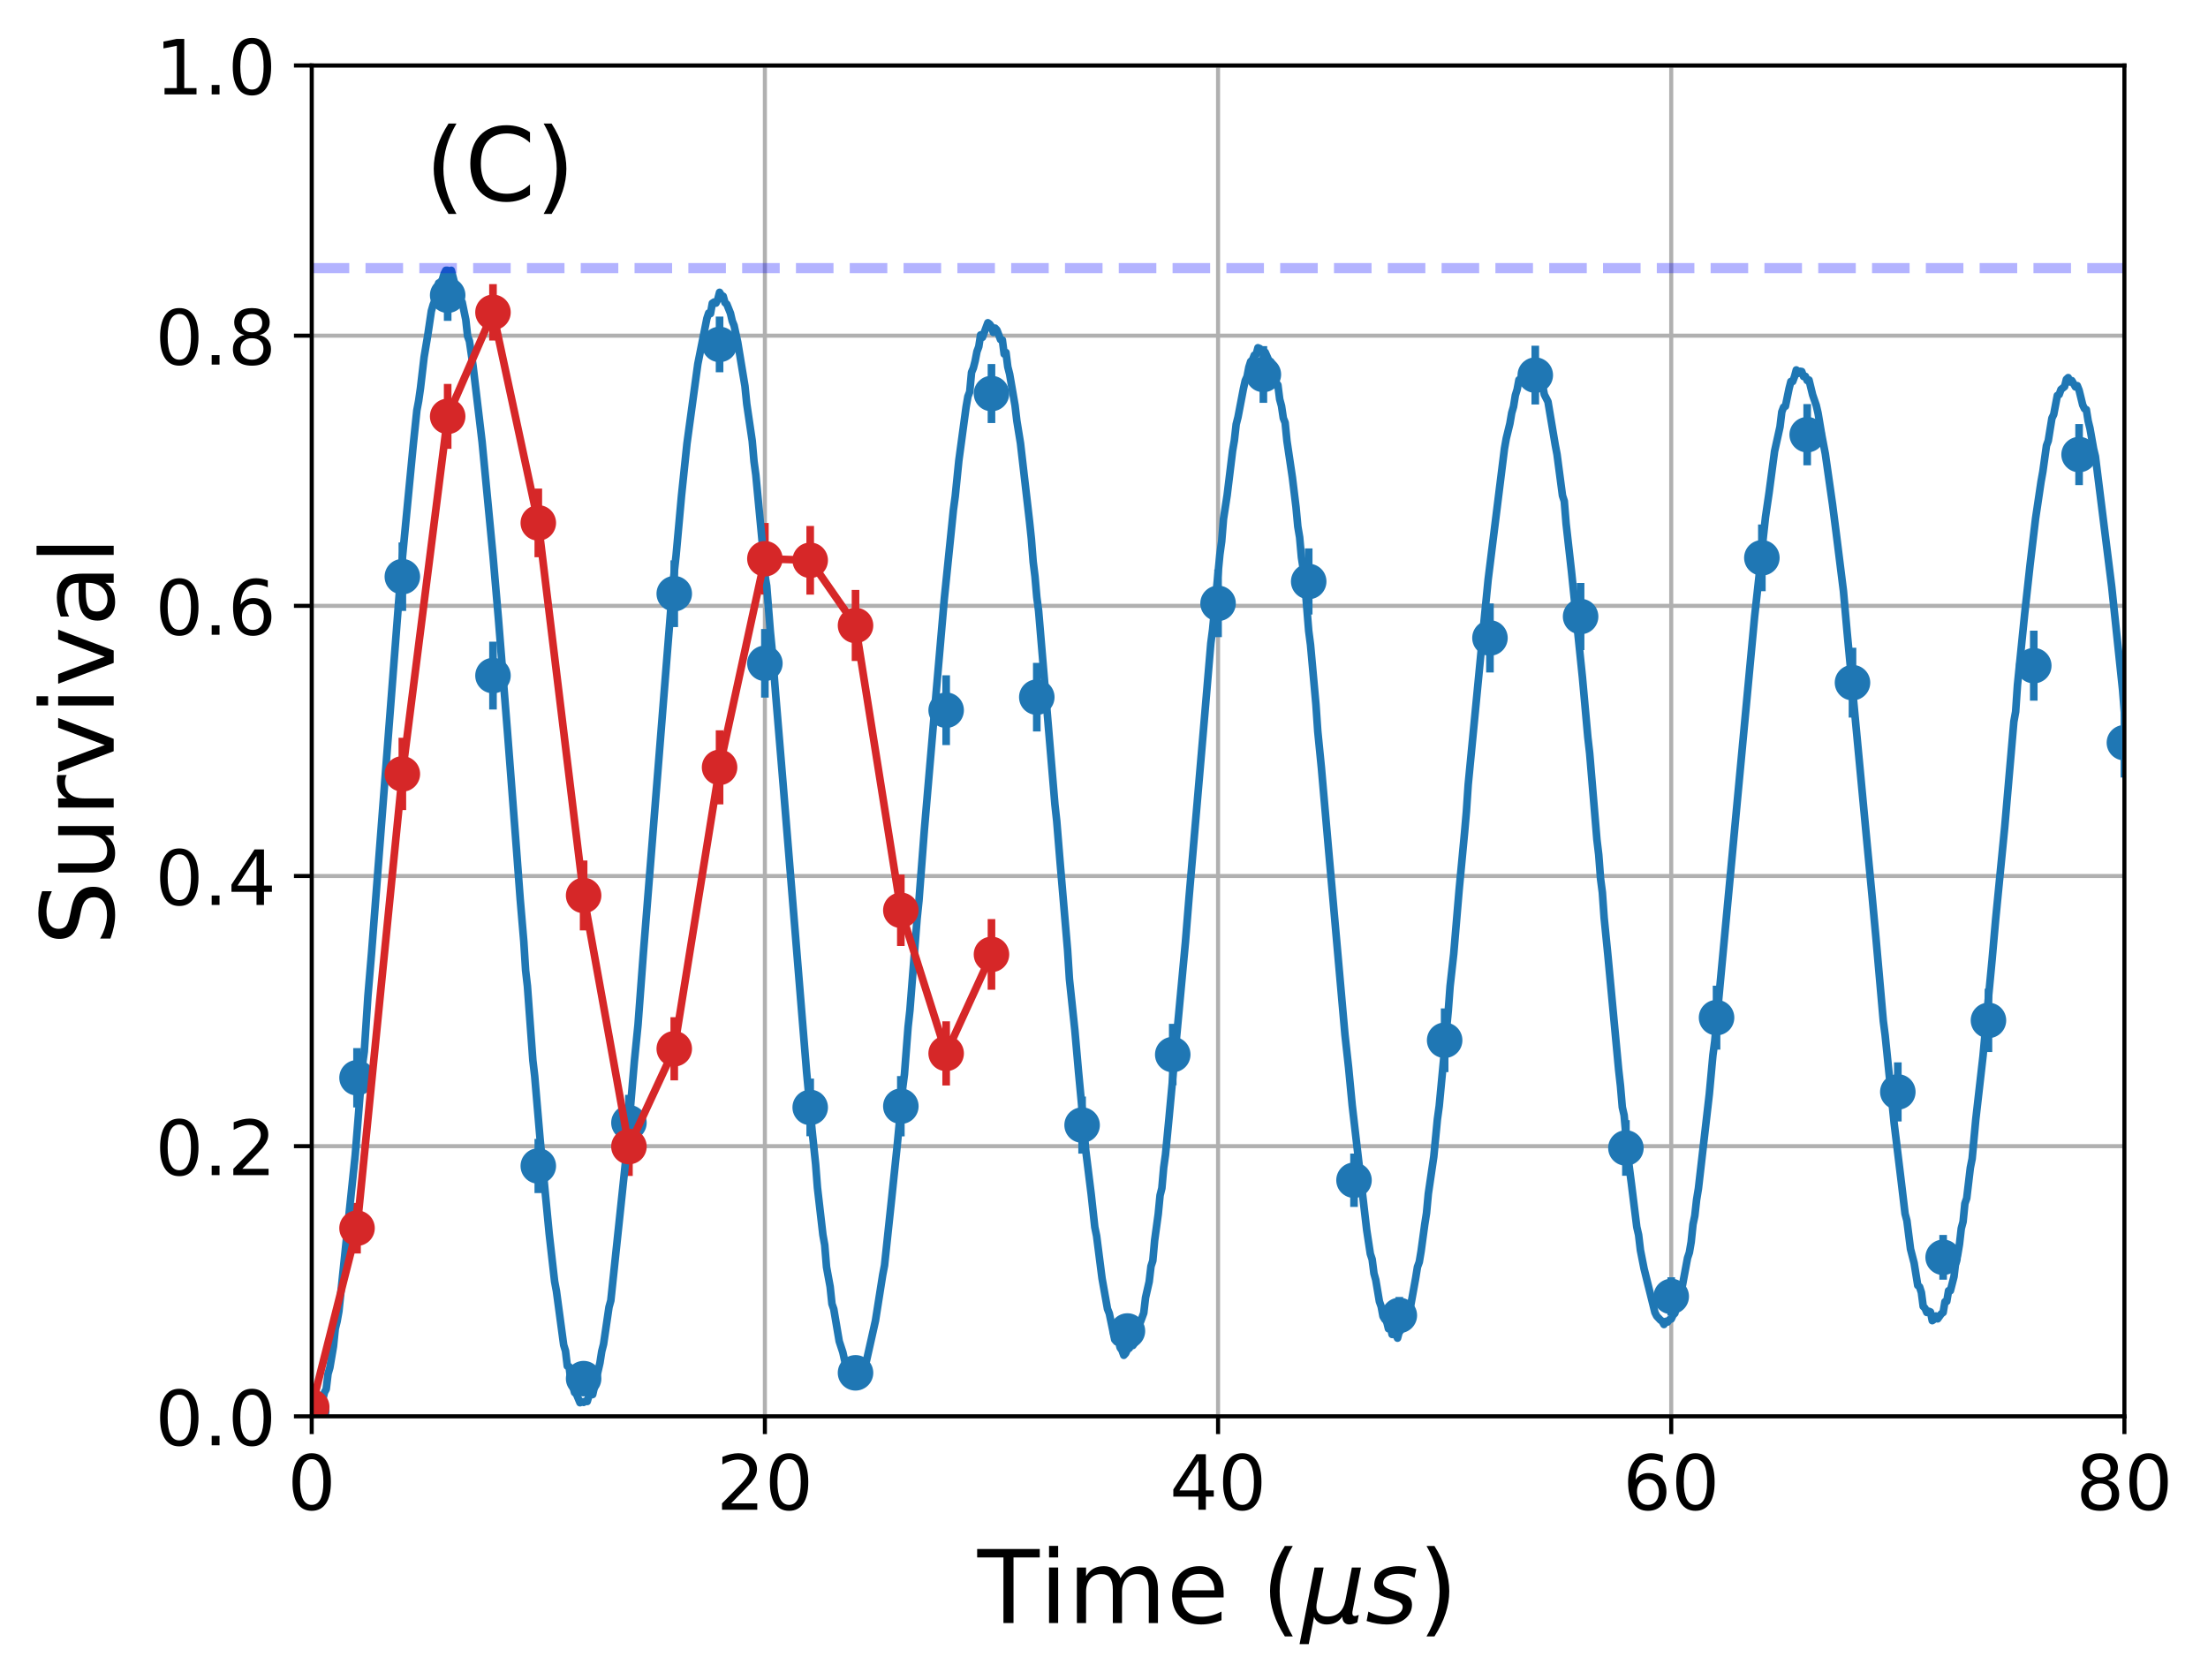 <?xml version="1.0" encoding="utf-8" standalone="no"?>
<!DOCTYPE svg PUBLIC "-//W3C//DTD SVG 1.1//EN"
  "http://www.w3.org/Graphics/SVG/1.1/DTD/svg11.dtd">
<!-- Created with matplotlib (http://matplotlib.org/) -->
<svg height="331pt" version="1.1" viewBox="0 0 435 331" width="435pt" xmlns="http://www.w3.org/2000/svg" xmlns:xlink="http://www.w3.org/1999/xlink">
 <defs>
  <style type="text/css">
*{stroke-linecap:butt;stroke-linejoin:round;}
  </style>
 </defs>
 <g id="figure_1">
  <g id="patch_1">
   <path d="M 0 331.128 
L 435.275 331.128 
L 435.275 0 
L 0 0 
z
" style="fill:none;"/>
  </g>
  <g id="axes_1">
   <g id="patch_2">
    <path d="M 61.411 279.011 
L 418.531 279.011 
L 418.531 12.899 
L 61.411 12.899 
z
" style="fill:none;"/>
   </g>
   <g id="matplotlib.axis_1">
    <g id="xtick_1">
     <g id="line2d_1">
      <path clip-path="url(#pe418aaad8c)" d="M 61.411 279.011 
L 61.411 12.899 
" style="fill:none;stroke:#b0b0b0;stroke-linecap:square;stroke-width:0.8;"/>
     </g>
     <g id="line2d_2">
      <defs>
       <path d="M 0 0 
L 0 3.5 
" id="m0480467677" style="stroke:#000000;stroke-width:0.8;"/>
      </defs>
      <g>
       <use style="stroke:#000000;stroke-width:0.8;" x="61.411" xlink:href="#m0480467677" y="279.011"/>
      </g>
     </g>
     <g id="text_1">
      <!-- 0 -->
      <defs>
       <path d="M 31.781 66.406 
Q 24.172 66.406 20.328 58.906 
Q 16.5 51.422 16.5 36.375 
Q 16.5 21.391 20.328 13.891 
Q 24.172 6.391 31.781 6.391 
Q 39.453 6.391 43.281 13.891 
Q 47.125 21.391 47.125 36.375 
Q 47.125 51.422 43.281 58.906 
Q 39.453 66.406 31.781 66.406 
z
M 31.781 74.219 
Q 44.047 74.219 50.516 64.516 
Q 56.984 54.828 56.984 36.375 
Q 56.984 17.969 50.516 8.266 
Q 44.047 -1.422 31.781 -1.422 
Q 19.531 -1.422 13.062 8.266 
Q 6.594 17.969 6.594 36.375 
Q 6.594 54.828 13.062 64.516 
Q 19.531 74.219 31.781 74.219 
z
" id="DejaVuSans-30"/>
      </defs>
      <g transform="translate(56.639 297.408)scale(0.15 -0.15)">
       <use xlink:href="#DejaVuSans-30"/>
      </g>
     </g>
    </g>
    <g id="xtick_2">
     <g id="line2d_3">
      <path clip-path="url(#pe418aaad8c)" d="M 150.691 279.011 
L 150.691 12.899 
" style="fill:none;stroke:#b0b0b0;stroke-linecap:square;stroke-width:0.8;"/>
     </g>
     <g id="line2d_4">
      <g>
       <use style="stroke:#000000;stroke-width:0.8;" x="150.691" xlink:href="#m0480467677" y="279.011"/>
      </g>
     </g>
     <g id="text_2">
      <!-- 20 -->
      <defs>
       <path d="M 19.188 8.297 
L 53.609 8.297 
L 53.609 0 
L 7.328 0 
L 7.328 8.297 
Q 12.938 14.109 22.625 23.891 
Q 32.328 33.688 34.812 36.531 
Q 39.547 41.844 41.422 45.531 
Q 43.312 49.219 43.312 52.781 
Q 43.312 58.594 39.234 62.25 
Q 35.156 65.922 28.609 65.922 
Q 23.969 65.922 18.812 64.312 
Q 13.672 62.703 7.812 59.422 
L 7.812 69.391 
Q 13.766 71.781 18.938 73 
Q 24.125 74.219 28.422 74.219 
Q 39.75 74.219 46.484 68.547 
Q 53.219 62.891 53.219 53.422 
Q 53.219 48.922 51.531 44.891 
Q 49.859 40.875 45.406 35.406 
Q 44.188 33.984 37.641 27.219 
Q 31.109 20.453 19.188 8.297 
z
" id="DejaVuSans-32"/>
      </defs>
      <g transform="translate(141.147 297.408)scale(0.15 -0.15)">
       <use xlink:href="#DejaVuSans-32"/>
       <use x="63.623" xlink:href="#DejaVuSans-30"/>
      </g>
     </g>
    </g>
    <g id="xtick_3">
     <g id="line2d_5">
      <path clip-path="url(#pe418aaad8c)" d="M 239.971 279.011 
L 239.971 12.899 
" style="fill:none;stroke:#b0b0b0;stroke-linecap:square;stroke-width:0.8;"/>
     </g>
     <g id="line2d_6">
      <g>
       <use style="stroke:#000000;stroke-width:0.8;" x="239.971" xlink:href="#m0480467677" y="279.011"/>
      </g>
     </g>
     <g id="text_3">
      <!-- 40 -->
      <defs>
       <path d="M 37.797 64.312 
L 12.891 25.391 
L 37.797 25.391 
z
M 35.203 72.906 
L 47.609 72.906 
L 47.609 25.391 
L 58.016 25.391 
L 58.016 17.188 
L 47.609 17.188 
L 47.609 0 
L 37.797 0 
L 37.797 17.188 
L 4.891 17.188 
L 4.891 26.703 
z
" id="DejaVuSans-34"/>
      </defs>
      <g transform="translate(230.427 297.408)scale(0.15 -0.15)">
       <use xlink:href="#DejaVuSans-34"/>
       <use x="63.623" xlink:href="#DejaVuSans-30"/>
      </g>
     </g>
    </g>
    <g id="xtick_4">
     <g id="line2d_7">
      <path clip-path="url(#pe418aaad8c)" d="M 329.251 279.011 
L 329.251 12.899 
" style="fill:none;stroke:#b0b0b0;stroke-linecap:square;stroke-width:0.8;"/>
     </g>
     <g id="line2d_8">
      <g>
       <use style="stroke:#000000;stroke-width:0.8;" x="329.251" xlink:href="#m0480467677" y="279.011"/>
      </g>
     </g>
     <g id="text_4">
      <!-- 60 -->
      <defs>
       <path d="M 33.016 40.375 
Q 26.375 40.375 22.484 35.828 
Q 18.609 31.297 18.609 23.391 
Q 18.609 15.531 22.484 10.953 
Q 26.375 6.391 33.016 6.391 
Q 39.656 6.391 43.531 10.953 
Q 47.406 15.531 47.406 23.391 
Q 47.406 31.297 43.531 35.828 
Q 39.656 40.375 33.016 40.375 
z
M 52.594 71.297 
L 52.594 62.312 
Q 48.875 64.062 45.094 64.984 
Q 41.312 65.922 37.594 65.922 
Q 27.828 65.922 22.672 59.328 
Q 17.531 52.734 16.797 39.406 
Q 19.672 43.656 24.016 45.922 
Q 28.375 48.188 33.594 48.188 
Q 44.578 48.188 50.953 41.516 
Q 57.328 34.859 57.328 23.391 
Q 57.328 12.156 50.688 5.359 
Q 44.047 -1.422 33.016 -1.422 
Q 20.359 -1.422 13.672 8.266 
Q 6.984 17.969 6.984 36.375 
Q 6.984 53.656 15.188 63.938 
Q 23.391 74.219 37.203 74.219 
Q 40.922 74.219 44.703 73.484 
Q 48.484 72.75 52.594 71.297 
z
" id="DejaVuSans-36"/>
      </defs>
      <g transform="translate(319.707 297.408)scale(0.15 -0.15)">
       <use xlink:href="#DejaVuSans-36"/>
       <use x="63.623" xlink:href="#DejaVuSans-30"/>
      </g>
     </g>
    </g>
    <g id="xtick_5">
     <g id="line2d_9">
      <path clip-path="url(#pe418aaad8c)" d="M 418.531 279.011 
L 418.531 12.899 
" style="fill:none;stroke:#b0b0b0;stroke-linecap:square;stroke-width:0.8;"/>
     </g>
     <g id="line2d_10">
      <g>
       <use style="stroke:#000000;stroke-width:0.8;" x="418.531" xlink:href="#m0480467677" y="279.011"/>
      </g>
     </g>
     <g id="text_5">
      <!-- 80 -->
      <defs>
       <path d="M 31.781 34.625 
Q 24.75 34.625 20.719 30.859 
Q 16.703 27.094 16.703 20.516 
Q 16.703 13.922 20.719 10.156 
Q 24.75 6.391 31.781 6.391 
Q 38.812 6.391 42.859 10.172 
Q 46.922 13.969 46.922 20.516 
Q 46.922 27.094 42.891 30.859 
Q 38.875 34.625 31.781 34.625 
z
M 21.922 38.812 
Q 15.578 40.375 12.031 44.719 
Q 8.5 49.078 8.5 55.328 
Q 8.5 64.062 14.719 69.141 
Q 20.953 74.219 31.781 74.219 
Q 42.672 74.219 48.875 69.141 
Q 55.078 64.062 55.078 55.328 
Q 55.078 49.078 51.531 44.719 
Q 48 40.375 41.703 38.812 
Q 48.828 37.156 52.797 32.312 
Q 56.781 27.484 56.781 20.516 
Q 56.781 9.906 50.312 4.234 
Q 43.844 -1.422 31.781 -1.422 
Q 19.734 -1.422 13.25 4.234 
Q 6.781 9.906 6.781 20.516 
Q 6.781 27.484 10.781 32.312 
Q 14.797 37.156 21.922 38.812 
z
M 18.312 54.391 
Q 18.312 48.734 21.844 45.562 
Q 25.391 42.391 31.781 42.391 
Q 38.141 42.391 41.719 45.562 
Q 45.312 48.734 45.312 54.391 
Q 45.312 60.062 41.719 63.234 
Q 38.141 66.406 31.781 66.406 
Q 25.391 66.406 21.844 63.234 
Q 18.312 60.062 18.312 54.391 
z
" id="DejaVuSans-38"/>
      </defs>
      <g transform="translate(408.987 297.408)scale(0.15 -0.15)">
       <use xlink:href="#DejaVuSans-38"/>
       <use x="63.623" xlink:href="#DejaVuSans-30"/>
      </g>
     </g>
    </g>
    <g id="text_6">
     <!-- Time ($\mu s$) -->
     <defs>
      <path d="M -0.297 72.906 
L 61.375 72.906 
L 61.375 64.594 
L 35.5 64.594 
L 35.5 0 
L 25.594 0 
L 25.594 64.594 
L -0.297 64.594 
z
" id="DejaVuSans-54"/>
      <path d="M 9.422 54.688 
L 18.406 54.688 
L 18.406 0 
L 9.422 0 
z
M 9.422 75.984 
L 18.406 75.984 
L 18.406 64.594 
L 9.422 64.594 
z
" id="DejaVuSans-69"/>
      <path d="M 52 44.188 
Q 55.375 50.25 60.062 53.125 
Q 64.75 56 71.094 56 
Q 79.641 56 84.281 50.016 
Q 88.922 44.047 88.922 33.016 
L 88.922 0 
L 79.891 0 
L 79.891 32.719 
Q 79.891 40.578 77.094 44.375 
Q 74.312 48.188 68.609 48.188 
Q 61.625 48.188 57.562 43.547 
Q 53.516 38.922 53.516 30.906 
L 53.516 0 
L 44.484 0 
L 44.484 32.719 
Q 44.484 40.625 41.703 44.406 
Q 38.922 48.188 33.109 48.188 
Q 26.219 48.188 22.156 43.531 
Q 18.109 38.875 18.109 30.906 
L 18.109 0 
L 9.078 0 
L 9.078 54.688 
L 18.109 54.688 
L 18.109 46.188 
Q 21.188 51.219 25.484 53.609 
Q 29.781 56 35.688 56 
Q 41.656 56 45.828 52.969 
Q 50 49.953 52 44.188 
z
" id="DejaVuSans-6d"/>
      <path d="M 56.203 29.594 
L 56.203 25.203 
L 14.891 25.203 
Q 15.484 15.922 20.484 11.062 
Q 25.484 6.203 34.422 6.203 
Q 39.594 6.203 44.453 7.469 
Q 49.312 8.734 54.109 11.281 
L 54.109 2.781 
Q 49.266 0.734 44.188 -0.344 
Q 39.109 -1.422 33.891 -1.422 
Q 20.797 -1.422 13.156 6.188 
Q 5.516 13.812 5.516 26.812 
Q 5.516 40.234 12.766 48.109 
Q 20.016 56 32.328 56 
Q 43.359 56 49.781 48.891 
Q 56.203 41.797 56.203 29.594 
z
M 47.219 32.234 
Q 47.125 39.594 43.094 43.984 
Q 39.062 48.391 32.422 48.391 
Q 24.906 48.391 20.391 44.141 
Q 15.875 39.891 15.188 32.172 
z
" id="DejaVuSans-65"/>
      <path id="DejaVuSans-20"/>
      <path d="M 31 75.875 
Q 24.469 64.656 21.281 53.656 
Q 18.109 42.672 18.109 31.391 
Q 18.109 20.125 21.312 9.062 
Q 24.516 -2 31 -13.188 
L 23.188 -13.188 
Q 15.875 -1.703 12.234 9.375 
Q 8.594 20.453 8.594 31.391 
Q 8.594 42.281 12.203 53.312 
Q 15.828 64.359 23.188 75.875 
z
" id="DejaVuSans-28"/>
      <path d="M -1.312 -20.797 
L 13.375 54.688 
L 22.406 54.688 
L 15.766 20.656 
Q 15.578 19.625 15.422 18.359 
Q 15.281 17.094 15.281 15.828 
Q 15.281 11.281 18.141 8.828 
Q 21 6.391 26.312 6.391 
Q 33.547 6.391 37.984 10.484 
Q 42.438 14.594 44 22.797 
L 50.203 54.688 
L 59.188 54.688 
L 51.031 12.641 
Q 50.828 11.719 50.75 11.031 
Q 50.688 10.359 50.688 9.812 
Q 50.688 8.297 51.297 7.594 
Q 51.906 6.891 53.219 6.891 
Q 53.719 6.891 54.562 7.125 
Q 55.422 7.375 56.984 8.016 
L 55.609 0.781 
Q 53.469 -0.297 51.516 -0.859 
Q 49.562 -1.422 47.703 -1.422 
Q 44.484 -1.422 42.656 0.625 
Q 40.828 2.688 40.828 6.297 
Q 38.094 2.391 34.297 0.484 
Q 30.516 -1.422 25.391 -1.422 
Q 20.844 -1.422 17.453 0.672 
Q 14.062 2.781 12.984 6.203 
L 7.719 -20.797 
z
" id="DejaVuSans-Oblique-3bc"/>
      <path d="M 50 53.078 
L 48.297 44.578 
Q 44.734 46.531 40.766 47.5 
Q 36.812 48.484 32.625 48.484 
Q 25.531 48.484 21.453 46.062 
Q 17.391 43.656 17.391 39.5 
Q 17.391 34.672 26.859 32.078 
Q 27.594 31.891 27.938 31.781 
L 30.812 30.906 
Q 39.797 28.422 42.797 25.688 
Q 45.797 22.953 45.797 18.219 
Q 45.797 9.516 38.891 4.047 
Q 31.984 -1.422 20.797 -1.422 
Q 16.453 -1.422 11.672 -0.578 
Q 6.891 0.25 1.125 2 
L 2.875 11.281 
Q 7.812 8.734 12.594 7.422 
Q 17.391 6.109 21.781 6.109 
Q 28.375 6.109 32.5 8.938 
Q 36.625 11.766 36.625 16.109 
Q 36.625 20.797 25.781 23.688 
L 24.859 23.922 
L 21.781 24.703 
Q 14.938 26.516 11.766 29.469 
Q 8.594 32.422 8.594 37.016 
Q 8.594 45.75 15.156 50.875 
Q 21.734 56 33.016 56 
Q 37.453 56 41.672 55.266 
Q 45.906 54.547 50 53.078 
z
" id="DejaVuSans-Oblique-73"/>
      <path d="M 8.016 75.875 
L 15.828 75.875 
Q 23.141 64.359 26.781 53.312 
Q 30.422 42.281 30.422 31.391 
Q 30.422 20.453 26.781 9.375 
Q 23.141 -1.703 15.828 -13.188 
L 8.016 -13.188 
Q 14.5 -2 17.703 9.062 
Q 20.906 20.125 20.906 31.391 
Q 20.906 42.672 17.703 53.656 
Q 14.5 64.656 8.016 75.875 
z
" id="DejaVuSans-29"/>
     </defs>
     <g transform="translate(192.571 319.728)scale(0.2 -0.2)">
      <use transform="translate(0 0.016)" xlink:href="#DejaVuSans-54"/>
      <use transform="translate(61.084 0.016)" xlink:href="#DejaVuSans-69"/>
      <use transform="translate(88.867 0.016)" xlink:href="#DejaVuSans-6d"/>
      <use transform="translate(186.279 0.016)" xlink:href="#DejaVuSans-65"/>
      <use transform="translate(247.803 0.016)" xlink:href="#DejaVuSans-20"/>
      <use transform="translate(279.59 0.016)" xlink:href="#DejaVuSans-28"/>
      <use transform="translate(318.604 0.016)" xlink:href="#DejaVuSans-Oblique-3bc"/>
      <use transform="translate(382.227 0.016)" xlink:href="#DejaVuSans-Oblique-73"/>
      <use transform="translate(434.326 0.016)" xlink:href="#DejaVuSans-29"/>
     </g>
    </g>
   </g>
   <g id="matplotlib.axis_2">
    <g id="ytick_1">
     <g id="line2d_11">
      <path clip-path="url(#pe418aaad8c)" d="M 61.411 279.011 
L 418.531 279.011 
" style="fill:none;stroke:#b0b0b0;stroke-linecap:square;stroke-width:0.8;"/>
     </g>
     <g id="line2d_12">
      <defs>
       <path d="M 0 0 
L -3.5 0 
" id="mcb8941f586" style="stroke:#000000;stroke-width:0.8;"/>
      </defs>
      <g>
       <use style="stroke:#000000;stroke-width:0.8;" x="61.411" xlink:href="#mcb8941f586" y="279.011"/>
      </g>
     </g>
     <g id="text_7">
      <!-- 0.0 -->
      <defs>
       <path d="M 10.688 12.406 
L 21 12.406 
L 21 0 
L 10.688 0 
z
" id="DejaVuSans-2e"/>
      </defs>
      <g transform="translate(30.556 284.71)scale(0.15 -0.15)">
       <use xlink:href="#DejaVuSans-30"/>
       <use x="63.623" xlink:href="#DejaVuSans-2e"/>
       <use x="95.41" xlink:href="#DejaVuSans-30"/>
      </g>
     </g>
    </g>
    <g id="ytick_2">
     <g id="line2d_13">
      <path clip-path="url(#pe418aaad8c)" d="M 61.411 225.788 
L 418.531 225.788 
" style="fill:none;stroke:#b0b0b0;stroke-linecap:square;stroke-width:0.8;"/>
     </g>
     <g id="line2d_14">
      <g>
       <use style="stroke:#000000;stroke-width:0.8;" x="61.411" xlink:href="#mcb8941f586" y="225.788"/>
      </g>
     </g>
     <g id="text_8">
      <!-- 0.2 -->
      <g transform="translate(30.556 231.487)scale(0.15 -0.15)">
       <use xlink:href="#DejaVuSans-30"/>
       <use x="63.623" xlink:href="#DejaVuSans-2e"/>
       <use x="95.41" xlink:href="#DejaVuSans-32"/>
      </g>
     </g>
    </g>
    <g id="ytick_3">
     <g id="line2d_15">
      <path clip-path="url(#pe418aaad8c)" d="M 61.411 172.566 
L 418.531 172.566 
" style="fill:none;stroke:#b0b0b0;stroke-linecap:square;stroke-width:0.8;"/>
     </g>
     <g id="line2d_16">
      <g>
       <use style="stroke:#000000;stroke-width:0.8;" x="61.411" xlink:href="#mcb8941f586" y="172.566"/>
      </g>
     </g>
     <g id="text_9">
      <!-- 0.4 -->
      <g transform="translate(30.556 178.265)scale(0.15 -0.15)">
       <use xlink:href="#DejaVuSans-30"/>
       <use x="63.623" xlink:href="#DejaVuSans-2e"/>
       <use x="95.41" xlink:href="#DejaVuSans-34"/>
      </g>
     </g>
    </g>
    <g id="ytick_4">
     <g id="line2d_17">
      <path clip-path="url(#pe418aaad8c)" d="M 61.411 119.344 
L 418.531 119.344 
" style="fill:none;stroke:#b0b0b0;stroke-linecap:square;stroke-width:0.8;"/>
     </g>
     <g id="line2d_18">
      <g>
       <use style="stroke:#000000;stroke-width:0.8;" x="61.411" xlink:href="#mcb8941f586" y="119.344"/>
      </g>
     </g>
     <g id="text_10">
      <!-- 0.6 -->
      <g transform="translate(30.556 125.042)scale(0.15 -0.15)">
       <use xlink:href="#DejaVuSans-30"/>
       <use x="63.623" xlink:href="#DejaVuSans-2e"/>
       <use x="95.41" xlink:href="#DejaVuSans-36"/>
      </g>
     </g>
    </g>
    <g id="ytick_5">
     <g id="line2d_19">
      <path clip-path="url(#pe418aaad8c)" d="M 61.411 66.121 
L 418.531 66.121 
" style="fill:none;stroke:#b0b0b0;stroke-linecap:square;stroke-width:0.8;"/>
     </g>
     <g id="line2d_20">
      <g>
       <use style="stroke:#000000;stroke-width:0.8;" x="61.411" xlink:href="#mcb8941f586" y="66.121"/>
      </g>
     </g>
     <g id="text_11">
      <!-- 0.8 -->
      <g transform="translate(30.556 71.82)scale(0.15 -0.15)">
       <use xlink:href="#DejaVuSans-30"/>
       <use x="63.623" xlink:href="#DejaVuSans-2e"/>
       <use x="95.41" xlink:href="#DejaVuSans-38"/>
      </g>
     </g>
    </g>
    <g id="ytick_6">
     <g id="line2d_21">
      <path clip-path="url(#pe418aaad8c)" d="M 61.411 12.899 
L 418.531 12.899 
" style="fill:none;stroke:#b0b0b0;stroke-linecap:square;stroke-width:0.8;"/>
     </g>
     <g id="line2d_22">
      <g>
       <use style="stroke:#000000;stroke-width:0.8;" x="61.411" xlink:href="#mcb8941f586" y="12.899"/>
      </g>
     </g>
     <g id="text_12">
      <!-- 1.0 -->
      <defs>
       <path d="M 12.406 8.297 
L 28.516 8.297 
L 28.516 63.922 
L 10.984 60.406 
L 10.984 69.391 
L 28.422 72.906 
L 38.281 72.906 
L 38.281 8.297 
L 54.391 8.297 
L 54.391 0 
L 12.406 0 
z
" id="DejaVuSans-31"/>
      </defs>
      <g transform="translate(30.556 18.598)scale(0.15 -0.15)">
       <use xlink:href="#DejaVuSans-31"/>
       <use x="63.623" xlink:href="#DejaVuSans-2e"/>
       <use x="95.41" xlink:href="#DejaVuSans-30"/>
      </g>
     </g>
    </g>
    <g id="text_13">
     <!-- Survival -->
     <defs>
      <path d="M 53.516 70.516 
L 53.516 60.891 
Q 47.906 63.578 42.922 64.891 
Q 37.938 66.219 33.297 66.219 
Q 25.25 66.219 20.875 63.094 
Q 16.5 59.969 16.5 54.203 
Q 16.5 49.359 19.406 46.891 
Q 22.312 44.438 30.422 42.922 
L 36.375 41.703 
Q 47.406 39.594 52.656 34.297 
Q 57.906 29 57.906 20.125 
Q 57.906 9.516 50.797 4.047 
Q 43.703 -1.422 29.984 -1.422 
Q 24.812 -1.422 18.969 -0.25 
Q 13.141 0.922 6.891 3.219 
L 6.891 13.375 
Q 12.891 10.016 18.656 8.297 
Q 24.422 6.594 29.984 6.594 
Q 38.422 6.594 43.016 9.906 
Q 47.609 13.234 47.609 19.391 
Q 47.609 24.75 44.312 27.781 
Q 41.016 30.812 33.5 32.328 
L 27.484 33.5 
Q 16.453 35.688 11.516 40.375 
Q 6.594 45.062 6.594 53.422 
Q 6.594 63.094 13.406 68.656 
Q 20.219 74.219 32.172 74.219 
Q 37.312 74.219 42.625 73.281 
Q 47.953 72.359 53.516 70.516 
z
" id="DejaVuSans-53"/>
      <path d="M 8.5 21.578 
L 8.5 54.688 
L 17.484 54.688 
L 17.484 21.922 
Q 17.484 14.156 20.5 10.266 
Q 23.531 6.391 29.594 6.391 
Q 36.859 6.391 41.078 11.031 
Q 45.312 15.672 45.312 23.688 
L 45.312 54.688 
L 54.297 54.688 
L 54.297 0 
L 45.312 0 
L 45.312 8.406 
Q 42.047 3.422 37.719 1 
Q 33.406 -1.422 27.688 -1.422 
Q 18.266 -1.422 13.375 4.438 
Q 8.5 10.297 8.5 21.578 
z
M 31.109 56 
z
" id="DejaVuSans-75"/>
      <path d="M 41.109 46.297 
Q 39.594 47.172 37.812 47.578 
Q 36.031 48 33.891 48 
Q 26.266 48 22.188 43.047 
Q 18.109 38.094 18.109 28.812 
L 18.109 0 
L 9.078 0 
L 9.078 54.688 
L 18.109 54.688 
L 18.109 46.188 
Q 20.953 51.172 25.484 53.578 
Q 30.031 56 36.531 56 
Q 37.453 56 38.578 55.875 
Q 39.703 55.766 41.062 55.516 
z
" id="DejaVuSans-72"/>
      <path d="M 2.984 54.688 
L 12.5 54.688 
L 29.594 8.797 
L 46.688 54.688 
L 56.203 54.688 
L 35.688 0 
L 23.484 0 
z
" id="DejaVuSans-76"/>
      <path d="M 34.281 27.484 
Q 23.391 27.484 19.188 25 
Q 14.984 22.516 14.984 16.5 
Q 14.984 11.719 18.141 8.906 
Q 21.297 6.109 26.703 6.109 
Q 34.188 6.109 38.703 11.406 
Q 43.219 16.703 43.219 25.484 
L 43.219 27.484 
z
M 52.203 31.203 
L 52.203 0 
L 43.219 0 
L 43.219 8.297 
Q 40.141 3.328 35.547 0.953 
Q 30.953 -1.422 24.312 -1.422 
Q 15.922 -1.422 10.953 3.297 
Q 6 8.016 6 15.922 
Q 6 25.141 12.172 29.828 
Q 18.359 34.516 30.609 34.516 
L 43.219 34.516 
L 43.219 35.406 
Q 43.219 41.609 39.141 45 
Q 35.062 48.391 27.688 48.391 
Q 23 48.391 18.547 47.266 
Q 14.109 46.141 10.016 43.891 
L 10.016 52.203 
Q 14.938 54.109 19.578 55.047 
Q 24.219 56 28.609 56 
Q 40.484 56 46.344 49.844 
Q 52.203 43.703 52.203 31.203 
z
" id="DejaVuSans-61"/>
      <path d="M 9.422 75.984 
L 18.406 75.984 
L 18.406 0 
L 9.422 0 
z
" id="DejaVuSans-6c"/>
     </defs>
     <g transform="translate(22.397 186.274)rotate(-90)scale(0.2 -0.2)">
      <use xlink:href="#DejaVuSans-53"/>
      <use x="63.477" xlink:href="#DejaVuSans-75"/>
      <use x="126.855" xlink:href="#DejaVuSans-72"/>
      <use x="167.969" xlink:href="#DejaVuSans-76"/>
      <use x="227.148" xlink:href="#DejaVuSans-69"/>
      <use x="254.932" xlink:href="#DejaVuSans-76"/>
      <use x="314.111" xlink:href="#DejaVuSans-61"/>
      <use x="375.391" xlink:href="#DejaVuSans-6c"/>
     </g>
    </g>
   </g>
   <g id="LineCollection_1">
    <path clip-path="url(#pe418aaad8c)" d="M 61.411 278.753 
L 61.411 277.248 
" style="fill:none;stroke:#1f77b4;stroke-width:1.5;"/>
    <path clip-path="url(#pe418aaad8c)" d="M 70.339 218.157 
L 70.339 206.467 
" style="fill:none;stroke:#1f77b4;stroke-width:1.5;"/>
    <path clip-path="url(#pe418aaad8c)" d="M 79.267 120.345 
L 79.267 106.854 
" style="fill:none;stroke:#1f77b4;stroke-width:1.5;"/>
    <path clip-path="url(#pe418aaad8c)" d="M 88.195 63.209 
L 88.195 53.107 
" style="fill:none;stroke:#1f77b4;stroke-width:1.5;"/>
    <path clip-path="url(#pe418aaad8c)" d="M 97.123 139.77 
L 97.123 126.409 
" style="fill:none;stroke:#1f77b4;stroke-width:1.5;"/>
    <path clip-path="url(#pe418aaad8c)" d="M 106.051 235.026 
L 106.051 224.356 
" style="fill:none;stroke:#1f77b4;stroke-width:1.5;"/>
    <path clip-path="url(#pe418aaad8c)" d="M 114.979 273.816 
L 114.979 269.343 
" style="fill:none;stroke:#1f77b4;stroke-width:1.5;"/>
    <path clip-path="url(#pe418aaad8c)" d="M 123.907 226.673 
L 123.907 215.677 
" style="fill:none;stroke:#1f77b4;stroke-width:1.5;"/>
    <path clip-path="url(#pe418aaad8c)" d="M 132.835 123.531 
L 132.835 110.38 
" style="fill:none;stroke:#1f77b4;stroke-width:1.5;"/>
    <path clip-path="url(#pe418aaad8c)" d="M 141.763 73.335 
L 141.763 62.363 
" style="fill:none;stroke:#1f77b4;stroke-width:1.5;"/>
    <path clip-path="url(#pe418aaad8c)" d="M 150.691 137.423 
L 150.691 123.915 
" style="fill:none;stroke:#1f77b4;stroke-width:1.5;"/>
    <path clip-path="url(#pe418aaad8c)" d="M 159.619 223.834 
L 159.619 212.478 
" style="fill:none;stroke:#1f77b4;stroke-width:1.5;"/>
    <path clip-path="url(#pe418aaad8c)" d="M 168.547 272.801 
L 168.547 268.074 
" style="fill:none;stroke:#1f77b4;stroke-width:1.5;"/>
    <path clip-path="url(#pe418aaad8c)" d="M 177.475 223.854 
L 177.475 211.981 
" style="fill:none;stroke:#1f77b4;stroke-width:1.5;"/>
    <path clip-path="url(#pe418aaad8c)" d="M 186.403 146.78 
L 186.403 133.034 
" style="fill:none;stroke:#1f77b4;stroke-width:1.5;"/>
    <path clip-path="url(#pe418aaad8c)" d="M 195.331 83.339 
L 195.331 71.713 
" style="fill:none;stroke:#1f77b4;stroke-width:1.5;"/>
    <path clip-path="url(#pe418aaad8c)" d="M 204.259 144.095 
L 204.259 130.579 
" style="fill:none;stroke:#1f77b4;stroke-width:1.5;"/>
    <path clip-path="url(#pe418aaad8c)" d="M 213.187 227.26 
L 213.187 216.01 
" style="fill:none;stroke:#1f77b4;stroke-width:1.5;"/>
    <path clip-path="url(#pe418aaad8c)" d="M 222.115 265.542 
L 222.115 258.858 
" style="fill:none;stroke:#1f77b4;stroke-width:1.5;"/>
    <path clip-path="url(#pe418aaad8c)" d="M 231.043 213.794 
L 231.043 201.693 
" style="fill:none;stroke:#1f77b4;stroke-width:1.5;"/>
    <path clip-path="url(#pe418aaad8c)" d="M 239.971 125.513 
L 239.971 112.201 
" style="fill:none;stroke:#1f77b4;stroke-width:1.5;"/>
    <path clip-path="url(#pe418aaad8c)" d="M 248.899 79.358 
L 248.899 68.186 
" style="fill:none;stroke:#1f77b4;stroke-width:1.5;"/>
    <path clip-path="url(#pe418aaad8c)" d="M 257.827 121.062 
L 257.827 108.035 
" style="fill:none;stroke:#1f77b4;stroke-width:1.5;"/>
    <path clip-path="url(#pe418aaad8c)" d="M 266.755 237.751 
L 266.755 227.239 
" style="fill:none;stroke:#1f77b4;stroke-width:1.5;"/>
    <path clip-path="url(#pe418aaad8c)" d="M 275.683 262.759 
L 275.683 255.49 
" style="fill:none;stroke:#1f77b4;stroke-width:1.5;"/>
    <path clip-path="url(#pe418aaad8c)" d="M 284.611 211.202 
L 284.611 198.652 
" style="fill:none;stroke:#1f77b4;stroke-width:1.5;"/>
    <path clip-path="url(#pe418aaad8c)" d="M 293.539 132.476 
L 293.539 118.877 
" style="fill:none;stroke:#1f77b4;stroke-width:1.5;"/>
    <path clip-path="url(#pe418aaad8c)" d="M 302.467 79.686 
L 302.467 68.109 
" style="fill:none;stroke:#1f77b4;stroke-width:1.5;"/>
    <path clip-path="url(#pe418aaad8c)" d="M 311.395 128.067 
L 311.395 114.84 
" style="fill:none;stroke:#1f77b4;stroke-width:1.5;"/>
    <path clip-path="url(#pe418aaad8c)" d="M 320.323 231.622 
L 320.323 220.664 
" style="fill:none;stroke:#1f77b4;stroke-width:1.5;"/>
    <path clip-path="url(#pe418aaad8c)" d="M 329.251 259.167 
L 329.251 251.619 
" style="fill:none;stroke:#1f77b4;stroke-width:1.5;"/>
    <path clip-path="url(#pe418aaad8c)" d="M 338.179 206.768 
L 338.179 194.169 
" style="fill:none;stroke:#1f77b4;stroke-width:1.5;"/>
    <path clip-path="url(#pe418aaad8c)" d="M 347.107 116.459 
L 347.107 103.32 
" style="fill:none;stroke:#1f77b4;stroke-width:1.5;"/>
    <path clip-path="url(#pe418aaad8c)" d="M 356.035 91.666 
L 356.035 79.597 
" style="fill:none;stroke:#1f77b4;stroke-width:1.5;"/>
    <path clip-path="url(#pe418aaad8c)" d="M 364.963 141.36 
L 364.963 127.596 
" style="fill:none;stroke:#1f77b4;stroke-width:1.5;"/>
    <path clip-path="url(#pe418aaad8c)" d="M 373.891 220.923 
L 373.891 209.281 
" style="fill:none;stroke:#1f77b4;stroke-width:1.5;"/>
    <path clip-path="url(#pe418aaad8c)" d="M 382.819 252.086 
L 382.819 243.28 
" style="fill:none;stroke:#1f77b4;stroke-width:1.5;"/>
    <path clip-path="url(#pe418aaad8c)" d="M 391.747 207.249 
L 391.747 194.776 
" style="fill:none;stroke:#1f77b4;stroke-width:1.5;"/>
    <path clip-path="url(#pe418aaad8c)" d="M 400.675 138.023 
L 400.675 124.238 
" style="fill:none;stroke:#1f77b4;stroke-width:1.5;"/>
    <path clip-path="url(#pe418aaad8c)" d="M 409.603 95.563 
L 409.603 83.531 
" style="fill:none;stroke:#1f77b4;stroke-width:1.5;"/>
    <path clip-path="url(#pe418aaad8c)" d="M 418.531 153.171 
L 418.531 139.447 
" style="fill:none;stroke:#1f77b4;stroke-width:1.5;"/>
   </g>
   <g id="LineCollection_2">
    <path clip-path="url(#pe418aaad8c)" d="M 61.411 278.275 
L 61.411 276.081 
" style="fill:none;stroke:#d62728;stroke-width:1.5;"/>
    <path clip-path="url(#pe418aaad8c)" d="M 70.339 246.924 
L 70.339 236.961 
" style="fill:none;stroke:#d62728;stroke-width:1.5;"/>
    <path clip-path="url(#pe418aaad8c)" d="M 79.267 159.579 
L 79.267 145.331 
" style="fill:none;stroke:#d62728;stroke-width:1.5;"/>
    <path clip-path="url(#pe418aaad8c)" d="M 88.195 88.416 
L 88.195 75.632 
" style="fill:none;stroke:#d62728;stroke-width:1.5;"/>
    <path clip-path="url(#pe418aaad8c)" d="M 97.123 67.086 
L 97.123 55.975 
" style="fill:none;stroke:#d62728;stroke-width:1.5;"/>
    <path clip-path="url(#pe418aaad8c)" d="M 106.051 109.768 
L 106.051 96.249 
" style="fill:none;stroke:#d62728;stroke-width:1.5;"/>
    <path clip-path="url(#pe418aaad8c)" d="M 114.979 183.284 
L 114.979 169.516 
" style="fill:none;stroke:#d62728;stroke-width:1.5;"/>
    <path clip-path="url(#pe418aaad8c)" d="M 123.907 231.649 
L 123.907 220.085 
" style="fill:none;stroke:#d62728;stroke-width:1.5;"/>
    <path clip-path="url(#pe418aaad8c)" d="M 132.835 212.824 
L 132.835 200.38 
" style="fill:none;stroke:#d62728;stroke-width:1.5;"/>
    <path clip-path="url(#pe418aaad8c)" d="M 141.763 158.462 
L 141.763 143.868 
" style="fill:none;stroke:#d62728;stroke-width:1.5;"/>
    <path clip-path="url(#pe418aaad8c)" d="M 150.691 117.122 
L 150.691 103.018 
" style="fill:none;stroke:#d62728;stroke-width:1.5;"/>
    <path clip-path="url(#pe418aaad8c)" d="M 159.619 117.14 
L 159.619 103.608 
" style="fill:none;stroke:#d62728;stroke-width:1.5;"/>
    <path clip-path="url(#pe418aaad8c)" d="M 168.547 130.207 
L 168.547 116.213 
" style="fill:none;stroke:#d62728;stroke-width:1.5;"/>
    <path clip-path="url(#pe418aaad8c)" d="M 177.475 186.355 
L 177.475 172.281 
" style="fill:none;stroke:#d62728;stroke-width:1.5;"/>
    <path clip-path="url(#pe418aaad8c)" d="M 186.403 213.833 
L 186.403 201.192 
" style="fill:none;stroke:#d62728;stroke-width:1.5;"/>
    <path clip-path="url(#pe418aaad8c)" d="M 195.331 194.973 
L 195.331 181.057 
" style="fill:none;stroke:#d62728;stroke-width:1.5;"/>
   </g>
   <g id="line2d_23">
    <path clip-path="url(#pe418aaad8c)" d="M 61.411 278.571 
L 62.839 278.571 
L 63.197 276.123 
L 63.554 275.888 
L 63.911 274.307 
L 64.268 273.653 
L 64.625 270.643 
L 64.982 269.414 
L 65.696 265.223 
L 66.053 261.738 
L 66.411 260.298 
L 66.768 258.296 
L 69.982 227.536 
L 71.41 209.739 
L 71.767 207.165 
L 72.482 196.246 
L 73.196 187.751 
L 78.91 113.751 
L 80.338 98.802 
L 81.41 87.678 
L 82.124 80.845 
L 82.481 78.955 
L 82.838 76.455 
L 83.552 70.354 
L 84.267 66.076 
L 84.981 61.27 
L 85.338 60.04 
L 86.052 58.251 
L 86.409 55.771 
L 86.766 55.567 
L 87.124 55.156 
L 87.481 53.963 
L 87.838 53.256 
L 88.195 53.256 
L 88.552 53.963 
L 88.909 53.256 
L 89.623 56.025 
L 89.981 56.321 
L 90.338 57.163 
L 90.695 59.245 
L 91.052 59.533 
L 91.766 62.976 
L 92.123 66.221 
L 92.48 67.199 
L 93.195 72.064 
L 93.909 78.06 
L 94.98 87.074 
L 97.123 109.442 
L 98.194 121.88 
L 99.98 144.251 
L 101.765 167.493 
L 102.48 177.075 
L 103.194 185.475 
L 103.551 191.163 
L 103.908 194.272 
L 104.98 208.886 
L 105.337 211.949 
L 106.408 224.445 
L 108.194 243.018 
L 109.265 252.44 
L 109.622 254.341 
L 111.051 264.96 
L 111.408 266.117 
L 111.765 269.109 
L 112.122 269.217 
L 112.479 272.172 
L 112.836 272.946 
L 113.193 274.307 
L 113.55 274.617 
L 114.265 276.324 
L 114.622 276.123 
L 114.979 276.259 
L 115.336 276.014 
L 115.693 276.077 
L 116.05 274.864 
L 116.765 274.71 
L 118.193 268.479 
L 118.55 266.2 
L 118.907 264.791 
L 119.979 257.489 
L 120.336 256.213 
L 123.193 229.287 
L 124.264 217.437 
L 124.978 209.051 
L 125.693 201.906 
L 126.764 187.583 
L 132.478 115.932 
L 133.192 109.447 
L 134.263 97.647 
L 135.335 87.417 
L 137.477 71.705 
L 139.263 62.734 
L 139.62 61.662 
L 139.977 61.778 
L 140.334 59.746 
L 140.692 59.502 
L 141.049 59.716 
L 141.406 58.983 
L 141.763 57.59 
L 142.12 58.174 
L 142.477 58.355 
L 142.834 59.624 
L 143.191 59.927 
L 143.906 61.709 
L 144.263 63.243 
L 144.62 64.123 
L 145.334 67.394 
L 146.763 76.055 
L 147.12 79.584 
L 147.834 84.425 
L 148.191 86.839 
L 148.548 90.915 
L 148.905 93.547 
L 150.334 108.579 
L 150.691 113.282 
L 151.048 115.397 
L 151.762 124.378 
L 152.119 128.018 
L 152.834 137.061 
L 154.262 154.259 
L 158.905 211.138 
L 159.976 222.557 
L 160.69 229.371 
L 161.047 233.975 
L 162.119 243.244 
L 162.476 245.249 
L 162.833 249.595 
L 163.547 253.483 
L 163.904 256.856 
L 164.261 257.886 
L 165.333 264.219 
L 166.047 266.395 
L 166.761 269.621 
L 167.118 269.348 
L 167.833 271.432 
L 168.19 270.63 
L 168.547 271.928 
L 168.904 271.18 
L 169.261 271.234 
L 169.975 269.712 
L 170.333 268.604 
L 170.69 268.124 
L 172.475 260.168 
L 173.904 251.125 
L 174.261 249.274 
L 175.689 235.872 
L 176.761 225.641 
L 177.832 214.376 
L 178.189 211.578 
L 178.903 202.292 
L 179.261 199.035 
L 180.689 180.875 
L 181.046 177.414 
L 182.117 163.382 
L 183.903 142.529 
L 184.617 134.293 
L 186.046 117.876 
L 187.831 100.438 
L 188.189 97.778 
L 188.903 90.728 
L 190.331 80.167 
L 190.688 78.106 
L 191.045 77.193 
L 191.403 73.35 
L 191.76 72.497 
L 192.117 71.097 
L 192.474 69.248 
L 192.831 68.291 
L 193.188 65.978 
L 193.545 66.455 
L 194.617 63.584 
L 194.974 63.85 
L 195.331 64.347 
L 195.688 65.482 
L 196.045 64.635 
L 196.402 65.017 
L 197.117 66.898 
L 197.474 66.975 
L 197.831 69.739 
L 198.188 69.438 
L 198.545 72.271 
L 198.902 73.67 
L 199.973 79.875 
L 200.331 82.907 
L 201.045 87.319 
L 202.83 102.755 
L 203.188 106.148 
L 203.545 110.672 
L 203.902 113.544 
L 204.259 117.622 
L 204.616 120.335 
L 207.116 149.972 
L 207.83 158.49 
L 208.187 161.731 
L 208.901 170.458 
L 210.33 187.212 
L 210.687 192.864 
L 211.758 202.97 
L 212.473 211.06 
L 213.544 222.403 
L 213.901 226.604 
L 214.973 235.229 
L 215.687 241.748 
L 216.044 243.468 
L 217.115 251.838 
L 218.187 257.843 
L 218.544 258.739 
L 219.615 263.897 
L 219.972 264.308 
L 220.329 264.1 
L 220.686 265.493 
L 221.044 266 
L 221.401 266.986 
L 221.758 266.598 
L 222.115 265.832 
L 222.472 265.606 
L 222.829 265.022 
L 223.186 265.053 
L 223.543 264.553 
L 223.901 262.802 
L 224.258 261.983 
L 224.615 260.594 
L 225.329 258.662 
L 225.686 255.607 
L 226.4 252.483 
L 226.757 249.444 
L 227.115 248.359 
L 227.472 244.368 
L 228.186 239.155 
L 228.543 235.481 
L 228.9 234.06 
L 229.257 229.998 
L 229.614 227.449 
L 230.329 219.997 
L 233.543 185.594 
L 234.257 176.757 
L 237.114 143.538 
L 238.542 126.741 
L 238.9 124.005 
L 240.328 109.216 
L 240.685 106.641 
L 241.042 102.218 
L 241.757 97.579 
L 242.828 88.822 
L 243.185 86.754 
L 243.542 83.575 
L 243.899 82.168 
L 244.971 76.561 
L 245.328 74.98 
L 245.685 74.183 
L 246.042 72.327 
L 246.399 71.206 
L 246.756 70.885 
L 247.113 69.968 
L 247.47 69.852 
L 247.828 68.505 
L 248.185 68.657 
L 248.542 69.306 
L 248.899 69.411 
L 249.256 69.385 
L 249.97 71.001 
L 250.327 71.218 
L 250.685 71.764 
L 251.042 74.847 
L 251.756 75.842 
L 252.113 78.655 
L 252.47 79.972 
L 252.827 82.367 
L 253.184 83.263 
L 253.541 86.86 
L 254.613 94.073 
L 255.327 99.899 
L 255.684 103.723 
L 256.041 105.847 
L 256.398 109.805 
L 256.756 112.096 
L 257.113 115.514 
L 257.827 124.269 
L 258.184 127.008 
L 259.255 138.81 
L 259.613 144.06 
L 260.327 151.234 
L 261.755 167.525 
L 264.969 203.804 
L 265.684 210.27 
L 266.398 217.732 
L 269.255 242.31 
L 269.969 246.999 
L 270.326 248.068 
L 270.683 250.857 
L 271.04 252.131 
L 271.755 256.375 
L 272.112 257.385 
L 272.469 259.318 
L 272.826 259.905 
L 273.183 260.274 
L 273.54 261.744 
L 273.897 261.222 
L 274.254 262.87 
L 274.612 262.883 
L 274.969 262.753 
L 275.326 263.605 
L 275.683 262.27 
L 276.397 261.549 
L 277.826 257.727 
L 278.897 251.795 
L 279.254 249.579 
L 279.611 248.61 
L 279.968 246.491 
L 280.683 241.242 
L 281.04 238.97 
L 281.397 235.148 
L 282.468 227.875 
L 283.182 220.492 
L 283.54 217.887 
L 285.325 199.114 
L 285.682 194.291 
L 286.397 187.912 
L 287.468 175.262 
L 288.539 163.966 
L 288.896 159.898 
L 289.253 154.547 
L 292.468 121.394 
L 293.182 114.161 
L 296.396 88.358 
L 296.753 86.351 
L 297.467 83.421 
L 297.824 81.339 
L 298.181 80.108 
L 298.539 77.878 
L 298.896 76.723 
L 299.253 74.817 
L 299.61 74.642 
L 300.324 72.729 
L 300.681 72.542 
L 301.038 72.027 
L 301.396 72.225 
L 301.753 71.658 
L 302.11 72.156 
L 302.467 72.899 
L 302.824 72.874 
L 303.181 73.519 
L 303.538 75.441 
L 303.895 75.871 
L 304.253 77.725 
L 304.967 79.125 
L 306.395 87.623 
L 306.752 89.503 
L 307.824 97.619 
L 308.181 98.724 
L 308.538 103.16 
L 309.609 112.659 
L 311.752 133.423 
L 312.823 145.251 
L 313.181 148.382 
L 314.609 165.401 
L 314.966 168.369 
L 315.323 173.061 
L 315.68 175.8 
L 316.037 180.831 
L 316.752 187.991 
L 318.894 210.752 
L 319.252 213.933 
L 319.609 218.112 
L 319.966 219.675 
L 320.68 227.557 
L 321.394 233.097 
L 322.466 241.715 
L 322.823 243.268 
L 323.18 246.273 
L 323.894 249.906 
L 326.037 258.542 
L 326.394 259.262 
L 327.108 260.021 
L 327.465 260.286 
L 327.822 260.917 
L 328.18 260.298 
L 328.537 260.427 
L 328.894 259.963 
L 329.251 259.835 
L 329.608 259.064 
L 329.965 258.706 
L 330.322 257.229 
L 330.679 256.653 
L 331.037 255.448 
L 332.465 247.804 
L 332.822 246.743 
L 333.179 244.647 
L 333.536 241.203 
L 333.893 239.505 
L 334.251 236.309 
L 334.608 234.134 
L 336.75 215.562 
L 337.465 207.842 
L 337.822 205.143 
L 345.678 121.449 
L 346.393 114.943 
L 347.821 101.866 
L 348.535 97.002 
L 349.607 88.916 
L 350.678 84.076 
L 351.035 81.134 
L 351.392 80.201 
L 351.749 80.023 
L 352.464 76.551 
L 352.821 75.153 
L 353.178 75.153 
L 353.535 74.205 
L 353.892 72.874 
L 354.249 73.562 
L 354.606 73.131 
L 354.964 73.186 
L 355.321 74.173 
L 355.678 74.131 
L 356.035 74.96 
L 356.392 74.858 
L 357.106 77.78 
L 357.821 79.861 
L 358.178 81.401 
L 358.892 85.655 
L 359.606 89.39 
L 360.32 94.406 
L 361.035 99.42 
L 361.749 104.989 
L 363.177 116.425 
L 363.892 124.428 
L 367.82 166.057 
L 368.891 177.279 
L 369.605 185.021 
L 371.034 201.156 
L 371.391 203.914 
L 373.177 221.359 
L 374.605 233.086 
L 375.319 239.111 
L 375.677 240.437 
L 376.391 246.041 
L 377.105 248.819 
L 377.819 253.223 
L 378.176 253.501 
L 378.533 254.605 
L 378.891 257.354 
L 379.248 257.717 
L 379.605 258.542 
L 379.962 258.296 
L 380.319 258.444 
L 380.676 260.156 
L 381.033 259.905 
L 381.39 259.239 
L 381.748 259.8 
L 382.462 258.806 
L 382.819 258.542 
L 383.176 256.435 
L 383.533 256.365 
L 383.89 254.258 
L 384.247 254.258 
L 384.962 251.465 
L 385.319 248.413 
L 385.676 247.237 
L 386.033 245.129 
L 386.39 242.004 
L 386.747 240.676 
L 387.104 237.081 
L 387.461 236.059 
L 388.176 230.051 
L 388.533 228.256 
L 389.247 220.539 
L 390.676 208.039 
L 391.39 200.253 
L 392.461 189.075 
L 393.175 180.996 
L 394.961 162.817 
L 396.747 142.167 
L 397.104 140.206 
L 397.461 134.961 
L 398.889 120.86 
L 399.961 111.123 
L 401.032 102.123 
L 402.103 94.915 
L 402.461 92.918 
L 403.175 87.788 
L 403.532 86.825 
L 404.246 82.39 
L 404.603 81.652 
L 405.317 77.905 
L 405.675 77.734 
L 406.032 76.733 
L 406.746 76.152 
L 407.103 74.724 
L 407.46 74.389 
L 407.817 75.25 
L 408.174 74.98 
L 408.889 76.22 
L 409.246 75.969 
L 409.603 76.866 
L 410.317 79.781 
L 410.674 80.521 
L 411.031 80.693 
L 411.389 82.923 
L 411.746 84.38 
L 412.46 88.419 
L 412.817 89.908 
L 416.031 115.609 
L 418.174 135.927 
L 418.531 140.439 
L 418.531 140.439 
" style="fill:none;stroke:#1f77b4;stroke-linecap:square;stroke-width:1.5;"/>
   </g>
   <g id="line2d_24">
    <path clip-path="url(#pe418aaad8c)" d="M 61.411 52.816 
L 418.531 52.816 
" style="fill:none;opacity:0.3;stroke:#0000ff;stroke-dasharray:7.4,3.2;stroke-dashoffset:0;stroke-width:2;"/>
   </g>
   <g id="line2d_25">
    <defs>
     <path d="M 0 3 
C 0.796 3 1.559 2.684 2.121 2.121 
C 2.684 1.559 3 0.796 3 0 
C 3 -0.796 2.684 -1.559 2.121 -2.121 
C 1.559 -2.684 0.796 -3 0 -3 
C -0.796 -3 -1.559 -2.684 -2.121 -2.121 
C -2.684 -1.559 -3 -0.796 -3 0 
C -3 0.796 -2.684 1.559 -2.121 2.121 
C -1.559 2.684 -0.796 3 0 3 
z
" id="m2114c42f82" style="stroke:#1f77b4;"/>
    </defs>
    <g clip-path="url(#pe418aaad8c)">
     <use style="fill:#1f77b4;stroke:#1f77b4;" x="61.411" xlink:href="#m2114c42f82" y="278"/>
     <use style="fill:#1f77b4;stroke:#1f77b4;" x="70.339" xlink:href="#m2114c42f82" y="212.312"/>
     <use style="fill:#1f77b4;stroke:#1f77b4;" x="79.267" xlink:href="#m2114c42f82" y="113.6"/>
     <use style="fill:#1f77b4;stroke:#1f77b4;" x="88.195" xlink:href="#m2114c42f82" y="58.158"/>
     <use style="fill:#1f77b4;stroke:#1f77b4;" x="97.123" xlink:href="#m2114c42f82" y="133.089"/>
     <use style="fill:#1f77b4;stroke:#1f77b4;" x="106.051" xlink:href="#m2114c42f82" y="229.691"/>
     <use style="fill:#1f77b4;stroke:#1f77b4;" x="114.979" xlink:href="#m2114c42f82" y="271.58"/>
     <use style="fill:#1f77b4;stroke:#1f77b4;" x="123.907" xlink:href="#m2114c42f82" y="221.175"/>
     <use style="fill:#1f77b4;stroke:#1f77b4;" x="132.835" xlink:href="#m2114c42f82" y="116.955"/>
     <use style="fill:#1f77b4;stroke:#1f77b4;" x="141.763" xlink:href="#m2114c42f82" y="67.849"/>
     <use style="fill:#1f77b4;stroke:#1f77b4;" x="150.691" xlink:href="#m2114c42f82" y="130.669"/>
     <use style="fill:#1f77b4;stroke:#1f77b4;" x="159.619" xlink:href="#m2114c42f82" y="218.156"/>
     <use style="fill:#1f77b4;stroke:#1f77b4;" x="168.547" xlink:href="#m2114c42f82" y="270.438"/>
     <use style="fill:#1f77b4;stroke:#1f77b4;" x="177.475" xlink:href="#m2114c42f82" y="217.918"/>
     <use style="fill:#1f77b4;stroke:#1f77b4;" x="186.403" xlink:href="#m2114c42f82" y="139.907"/>
     <use style="fill:#1f77b4;stroke:#1f77b4;" x="195.331" xlink:href="#m2114c42f82" y="77.526"/>
     <use style="fill:#1f77b4;stroke:#1f77b4;" x="204.259" xlink:href="#m2114c42f82" y="137.337"/>
     <use style="fill:#1f77b4;stroke:#1f77b4;" x="213.187" xlink:href="#m2114c42f82" y="221.635"/>
     <use style="fill:#1f77b4;stroke:#1f77b4;" x="222.115" xlink:href="#m2114c42f82" y="262.2"/>
     <use style="fill:#1f77b4;stroke:#1f77b4;" x="231.043" xlink:href="#m2114c42f82" y="207.743"/>
     <use style="fill:#1f77b4;stroke:#1f77b4;" x="239.971" xlink:href="#m2114c42f82" y="118.857"/>
     <use style="fill:#1f77b4;stroke:#1f77b4;" x="248.899" xlink:href="#m2114c42f82" y="73.772"/>
     <use style="fill:#1f77b4;stroke:#1f77b4;" x="257.827" xlink:href="#m2114c42f82" y="114.548"/>
     <use style="fill:#1f77b4;stroke:#1f77b4;" x="266.755" xlink:href="#m2114c42f82" y="232.495"/>
     <use style="fill:#1f77b4;stroke:#1f77b4;" x="275.683" xlink:href="#m2114c42f82" y="259.125"/>
     <use style="fill:#1f77b4;stroke:#1f77b4;" x="284.611" xlink:href="#m2114c42f82" y="204.927"/>
     <use style="fill:#1f77b4;stroke:#1f77b4;" x="293.539" xlink:href="#m2114c42f82" y="125.676"/>
     <use style="fill:#1f77b4;stroke:#1f77b4;" x="302.467" xlink:href="#m2114c42f82" y="73.898"/>
     <use style="fill:#1f77b4;stroke:#1f77b4;" x="311.395" xlink:href="#m2114c42f82" y="121.453"/>
     <use style="fill:#1f77b4;stroke:#1f77b4;" x="320.323" xlink:href="#m2114c42f82" y="226.143"/>
     <use style="fill:#1f77b4;stroke:#1f77b4;" x="329.251" xlink:href="#m2114c42f82" y="255.393"/>
     <use style="fill:#1f77b4;stroke:#1f77b4;" x="338.179" xlink:href="#m2114c42f82" y="200.468"/>
     <use style="fill:#1f77b4;stroke:#1f77b4;" x="347.107" xlink:href="#m2114c42f82" y="109.89"/>
     <use style="fill:#1f77b4;stroke:#1f77b4;" x="356.035" xlink:href="#m2114c42f82" y="85.632"/>
     <use style="fill:#1f77b4;stroke:#1f77b4;" x="364.963" xlink:href="#m2114c42f82" y="134.478"/>
     <use style="fill:#1f77b4;stroke:#1f77b4;" x="373.891" xlink:href="#m2114c42f82" y="215.102"/>
     <use style="fill:#1f77b4;stroke:#1f77b4;" x="382.819" xlink:href="#m2114c42f82" y="247.683"/>
     <use style="fill:#1f77b4;stroke:#1f77b4;" x="391.747" xlink:href="#m2114c42f82" y="201.012"/>
     <use style="fill:#1f77b4;stroke:#1f77b4;" x="400.675" xlink:href="#m2114c42f82" y="131.131"/>
     <use style="fill:#1f77b4;stroke:#1f77b4;" x="409.603" xlink:href="#m2114c42f82" y="89.547"/>
     <use style="fill:#1f77b4;stroke:#1f77b4;" x="418.531" xlink:href="#m2114c42f82" y="146.309"/>
    </g>
   </g>
   <g id="line2d_26">
    <path clip-path="url(#pe418aaad8c)" d="M 61.411 277.178 
L 70.339 241.942 
L 79.267 152.455 
L 88.195 82.024 
L 97.123 61.53 
L 106.051 103.009 
L 114.979 176.4 
L 123.907 225.867 
L 132.835 206.602 
L 141.763 151.165 
L 150.691 110.07 
L 159.619 110.374 
L 168.547 123.21 
L 177.475 179.318 
L 186.403 207.512 
L 195.331 188.015 
" style="fill:none;stroke:#d62728;stroke-linecap:square;stroke-width:1.5;"/>
    <defs>
     <path d="M 0 3 
C 0.796 3 1.559 2.684 2.121 2.121 
C 2.684 1.559 3 0.796 3 0 
C 3 -0.796 2.684 -1.559 2.121 -2.121 
C 1.559 -2.684 0.796 -3 0 -3 
C -0.796 -3 -1.559 -2.684 -2.121 -2.121 
C -2.684 -1.559 -3 -0.796 -3 0 
C -3 0.796 -2.684 1.559 -2.121 2.121 
C -1.559 2.684 -0.796 3 0 3 
z
" id="m66301bc908" style="stroke:#d62728;"/>
    </defs>
    <g clip-path="url(#pe418aaad8c)">
     <use style="fill:#d62728;stroke:#d62728;" x="61.411" xlink:href="#m66301bc908" y="277.178"/>
     <use style="fill:#d62728;stroke:#d62728;" x="70.339" xlink:href="#m66301bc908" y="241.942"/>
     <use style="fill:#d62728;stroke:#d62728;" x="79.267" xlink:href="#m66301bc908" y="152.455"/>
     <use style="fill:#d62728;stroke:#d62728;" x="88.195" xlink:href="#m66301bc908" y="82.024"/>
     <use style="fill:#d62728;stroke:#d62728;" x="97.123" xlink:href="#m66301bc908" y="61.53"/>
     <use style="fill:#d62728;stroke:#d62728;" x="106.051" xlink:href="#m66301bc908" y="103.009"/>
     <use style="fill:#d62728;stroke:#d62728;" x="114.979" xlink:href="#m66301bc908" y="176.4"/>
     <use style="fill:#d62728;stroke:#d62728;" x="123.907" xlink:href="#m66301bc908" y="225.867"/>
     <use style="fill:#d62728;stroke:#d62728;" x="132.835" xlink:href="#m66301bc908" y="206.602"/>
     <use style="fill:#d62728;stroke:#d62728;" x="141.763" xlink:href="#m66301bc908" y="151.165"/>
     <use style="fill:#d62728;stroke:#d62728;" x="150.691" xlink:href="#m66301bc908" y="110.07"/>
     <use style="fill:#d62728;stroke:#d62728;" x="159.619" xlink:href="#m66301bc908" y="110.374"/>
     <use style="fill:#d62728;stroke:#d62728;" x="168.547" xlink:href="#m66301bc908" y="123.21"/>
     <use style="fill:#d62728;stroke:#d62728;" x="177.475" xlink:href="#m66301bc908" y="179.318"/>
     <use style="fill:#d62728;stroke:#d62728;" x="186.403" xlink:href="#m66301bc908" y="207.512"/>
     <use style="fill:#d62728;stroke:#d62728;" x="195.331" xlink:href="#m66301bc908" y="188.015"/>
    </g>
   </g>
   <g id="patch_3">
    <path d="M 61.411 279.011 
L 61.411 12.899 
" style="fill:none;stroke:#000000;stroke-linecap:square;stroke-linejoin:miter;stroke-width:0.8;"/>
   </g>
   <g id="patch_4">
    <path d="M 418.531 279.011 
L 418.531 12.899 
" style="fill:none;stroke:#000000;stroke-linecap:square;stroke-linejoin:miter;stroke-width:0.8;"/>
   </g>
   <g id="patch_5">
    <path d="M 61.411 279.011 
L 418.531 279.011 
" style="fill:none;stroke:#000000;stroke-linecap:square;stroke-linejoin:miter;stroke-width:0.8;"/>
   </g>
   <g id="patch_6">
    <path d="M 61.411 12.899 
L 418.531 12.899 
" style="fill:none;stroke:#000000;stroke-linecap:square;stroke-linejoin:miter;stroke-width:0.8;"/>
   </g>
   <g id="text_14">
    <!-- (C) -->
    <defs>
     <path d="M 64.406 67.281 
L 64.406 56.891 
Q 59.422 61.531 53.781 63.812 
Q 48.141 66.109 41.797 66.109 
Q 29.297 66.109 22.656 58.469 
Q 16.016 50.828 16.016 36.375 
Q 16.016 21.969 22.656 14.328 
Q 29.297 6.688 41.797 6.688 
Q 48.141 6.688 53.781 8.984 
Q 59.422 11.281 64.406 15.922 
L 64.406 5.609 
Q 59.234 2.094 53.438 0.328 
Q 47.656 -1.422 41.219 -1.422 
Q 24.656 -1.422 15.125 8.703 
Q 5.609 18.844 5.609 36.375 
Q 5.609 53.953 15.125 64.078 
Q 24.656 74.219 41.219 74.219 
Q 47.75 74.219 53.531 72.484 
Q 59.328 70.75 64.406 67.281 
z
" id="DejaVuSans-43"/>
    </defs>
    <g transform="translate(83.731 39.51)scale(0.2 -0.2)">
     <use xlink:href="#DejaVuSans-28"/>
     <use x="39.014" xlink:href="#DejaVuSans-43"/>
     <use x="108.838" xlink:href="#DejaVuSans-29"/>
    </g>
   </g>
  </g>
 </g>
 <defs>
  <clipPath id="pe418aaad8c">
   <rect height="266.112" width="357.12" x="61.411" y="12.899"/>
  </clipPath>
 </defs>
</svg>
